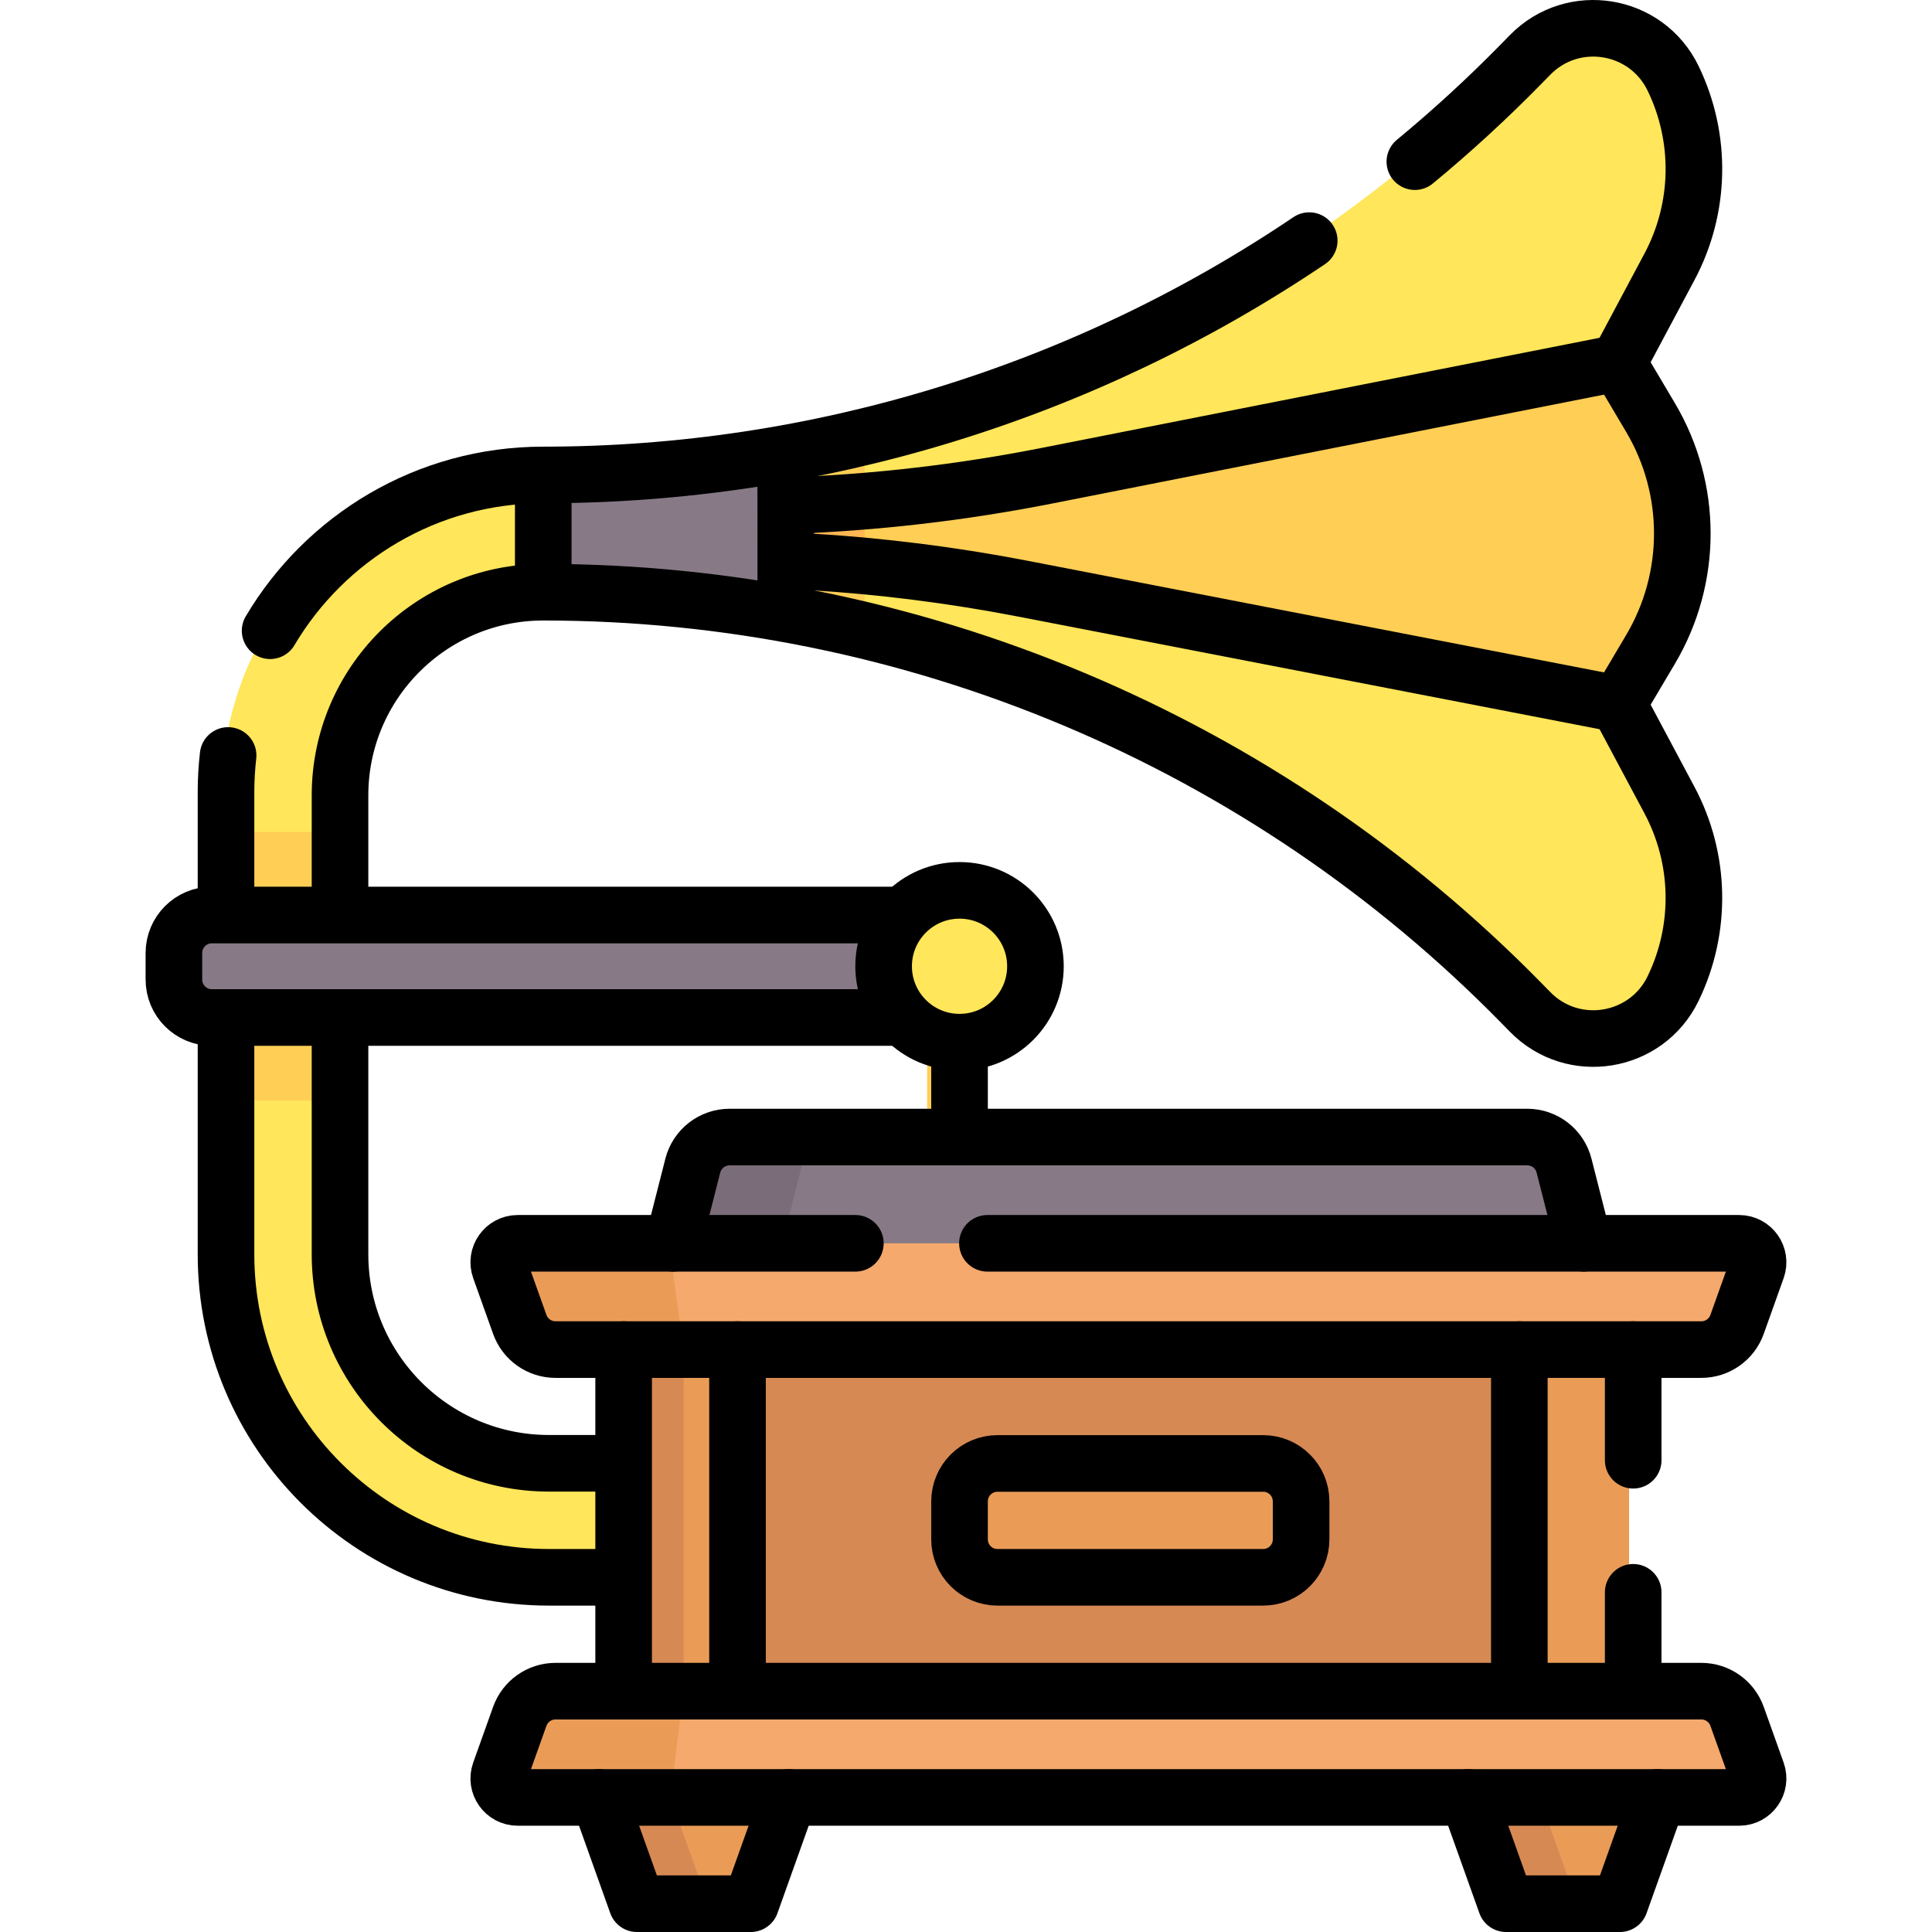 <?xml version="1.0" encoding="UTF-8"?>
<svg xmlns="http://www.w3.org/2000/svg" xmlns:xlink="http://www.w3.org/1999/xlink" version="1.1" id="Capa_1" x="0px" y="0px" viewBox="0 0 512 512" style="enable-background:new 0 0 512 512;" xml:space="preserve" width="512" height="512">
<g>
	<g>
		<path style="fill:#FFCE55;" d="M436.325,172.09l-8.57,14.47l-157.68-19.21l-57.06-18.5l-5.87-0.36v-14.48h0.47l68.72-18.55&#10;&#9;&#9;&#9;l151.42-19.27l8.57,14.47C447.555,129.6,447.555,153.15,436.325,172.09z"/>
		<path style="fill:#FFE65A;" d="M447.815,237.96c0,8.21-1.83,16.44-5.52,24.04c-7.08,14.61-26.51,17.78-37.88,6.18l-2.26-2.31&#10;&#9;&#9;&#9;c-34.14-34.83-74.57-62.07-118.66-80.59c-17.588-7.389-35.761-13.389-54.349-17.934c-6.47-6.754-14.61-10.325-22.001-11.652&#10;&#9;&#9;&#9;v-7.203l5.87,0.36c19.16,1.13,38.22,3.52,57.06,7.17l157.68,30.54l13.58,25.47C445.655,220.12,447.815,229.03,447.815,237.96z"/>
		<path style="fill:#FFE65A;" d="M441.335,70.72l-13.58,25.47l-151.42,29.88c-22.66,4.48-45.64,7.13-68.72,7.94h-0.47v-8.14&#10;&#9;&#9;&#9;c7.391-1.329,22.001-10.408,22.001-10.408c65.079-15.924,125.061-49.72,172.769-98.372l2.5-2.55&#10;&#9;&#9;&#9;c11.37-11.59,30.79-8.41,37.88,6.19l0.01,0.02C449.985,36.6,449.625,55.17,441.335,70.72z"/>
		<polygon style="fill:#FFB852;" points="229.145,132.72 229.145,150.11 218.145,154.376 207.145,148.49 200.466,140.258 &#10;&#9;&#9;&#9;207.145,134.01 207.615,134.01 216.842,128.023 &#9;&#9;"/>
		<path style="fill:#FFCE55;" d="M229.146,115.462l-0.001,17.258c-7.16,0.6-14.34,1.03-21.53,1.29h-0.47l-10.256-3.917l10.256-9.963&#10;&#9;&#9;&#9;C214.535,118.8,221.876,117.242,229.146,115.462z"/>
		<path style="fill:#FFCE55;" d="M229.145,150.11l0.001,17.236c-7.27-1.79-14.611-3.336-22.001-4.666l-7.621-8.29l7.621-5.9&#10;&#9;&#9;&#9;l5.87,0.36C218.405,149.17,223.775,149.59,229.145,150.11z"/>
		<g>
			<path style="fill:#FFCE55;" d="M253.201,313.776c-4.142,0-7.5-3.358-7.5-7.5v-34.341c0-4.142,3.358-7.5,7.5-7.5&#10;&#9;&#9;&#9;&#9;s7.5,3.358,7.5,7.5v34.341C260.701,310.418,257.343,313.776,253.201,313.776z"/>
		</g>
		<path style="fill:#877A86;" d="M403.655,301.33h-189.21l-20.083,2.367c-4.597,0-8.609,3.117-9.746,7.572l-7.353,18.223&#10;&#9;&#9;&#9;l119.592,6.53l121.798-6.53l-5.253-20.59C412.264,304.447,408.252,301.33,403.655,301.33z"/>
		<path style="fill:#7A6D79;" d="M214.445,301.33l-7.18,28.16l-14.517,6.532l-15.483-6.532l5.25-20.59&#10;&#9;&#9;&#9;c1.14-4.45,5.15-7.57,9.75-7.57H214.445z"/>
		<rect x="182.795" y="351.419" style="fill:#D78953;" width="228.12" height="102.992"/>
		<path style="fill:#877A86;" d="M207.145,120.13v42.55c-21.06-3.8-42.56-5.74-64.26-5.74l-15.643-15.565l15.643-15.505&#10;&#9;&#9;&#9;C164.585,125.87,186.085,123.93,207.145,120.13z"/>
		<path style="fill:#FFE65A;" d="M172.685,387.79V418h-28.27c-47.28,0-85.61-38.32-85.61-85.6v-40.75l8.39-35.58l-8.39-35.58v-10.55&#10;&#9;&#9;&#9;c0-23.22,9.41-44.23,24.63-59.45c15.21-15.21,36.23-24.62,59.45-24.62v31.07c-29.75,0-53.86,24.11-53.86,53.86v9.69l-7.524,36.85&#10;&#9;&#9;&#9;l7.524,34.31v40.75c0,30.59,24.8,55.39,55.39,55.39H172.685z"/>
		<g>
			<path style="fill:#EA9C57;" d="M207.94,476.338l-25.145-6.386l-17.671,6.386l4.235,25.237l18.345,2.925h8.063&#10;&#9;&#9;&#9;&#9;c1.268,0,2.399-0.797,2.825-1.991L207.94,476.338z"/>
			<path style="fill:#D78953;" d="M187.705,504.5H169.82c-1.268,0-2.399-0.797-2.825-1.992l-9.339-26.168l11.422-6.389l8.578,6.389&#10;&#9;&#9;&#9;&#9;L187.705,504.5z"/>
		</g>
		<g>
			<path style="fill:#EA9C57;" d="M438.264,476.338l-25.145-6.386l-17.671,6.386l4.235,25.237l18.345,2.925h8.063&#10;&#9;&#9;&#9;&#9;c1.268,0,2.399-0.797,2.825-1.991L438.264,476.338z"/>
			<path style="fill:#D78953;" d="M418.029,504.5h-17.885c-1.268,0-2.399-0.797-2.825-1.992l-9.339-26.168l11.422-6.389l8.578,6.389&#10;&#9;&#9;&#9;&#9;L418.029,504.5z"/>
		</g>
		<rect x="401.555" y="349.581" style="fill:#EA9C57;" width="30.174" height="106.669"/>
		<path style="fill:#EA9C57;" d="M333.664,387.828h-70.405c-5.555,0-10.058,4.503-10.058,10.058v10.058&#10;&#9;&#9;&#9;c0,5.555,4.503,10.058,10.058,10.058h70.405c5.555,0,10.058-4.503,10.058-10.058v-10.058&#10;&#9;&#9;&#9;C343.722,392.331,339.219,387.828,333.664,387.828z"/>
		<rect x="169.545" y="349.581" style="fill:#EA9C57;" width="24.817" height="106.669"/>
		<rect x="164.185" y="349.575" style="fill:#D78953;" width="17" height="106.679"/>
		<path style="fill:#F6A96C;" d="M147.632,354.933l33.553,2.722h268.6c4.251,0,8.042-2.672,9.472-6.675l5.274-14.767&#10;&#9;&#9;&#9;c1.17-3.275-1.258-6.72-4.736-6.72H177.263l-36.768,2.021c-3.478,0-5.906,3.445-4.736,6.72l2.4,10.024&#10;&#9;&#9;&#9;C139.589,352.261,143.381,354.933,147.632,354.933z"/>
		<path style="fill:#F6A96C;" d="M449.785,448.176h-268.6l-29.977,2.898c-4.251,0-8.042,2.672-9.472,6.675l-6.807,10.283&#10;&#9;&#9;&#9;c-1.17,3.275,1.258,6.72,4.736,6.72l37.989,1.586h282.14c3.478,0,5.906-3.445,4.736-6.72l-5.274-14.767&#10;&#9;&#9;&#9;C457.828,450.848,454.036,448.176,449.785,448.176z"/>
		<path style="fill:#EA9C57;" d="M181.185,357.65h-35.05c-4.25,0-8.05-2.67-9.48-6.67l-5.27-14.77c-1.17-3.27,1.26-6.72,4.74-6.72&#10;&#9;&#9;&#9;h41.138L181.185,357.65z"/>
		<path style="fill:#EA9C57;" d="M181.185,448.176l-3.53,28.164h-41.53c-3.48,0-5.91-3.45-4.74-6.72l5.27-14.77&#10;&#9;&#9;&#9;c1.43-4,5.23-6.67,9.48-6.67L181.185,448.176z"/>
		<rect x="58.805" y="220.49" style="fill:#FFCE55;" width="30.22" height="71.16"/>
		<path style="fill:#877A86;" d="M247.713,269.648H55.06c-5.555,0-10.058-4.503-10.058-10.058v-7.041&#10;&#9;&#9;&#9;c0-5.555,4.503-10.058,10.058-10.058h192.653V269.648z"/>
		<circle style="fill:#FFE65A;" cx="253.201" cy="256.07" r="20.116"/>
	</g>
	<g>
		<path style="fill:none;stroke:#000000;stroke-width:15;stroke-linecap:round;stroke-linejoin:round;stroke-miterlimit:10;" d="&#10;&#9;&#9;&#9;M60.451,200.207c-0.368,3.194-0.557,6.442-0.557,9.734v32.25"/>
		<path style="fill:none;stroke:#000000;stroke-width:15;stroke-linecap:round;stroke-linejoin:round;stroke-miterlimit:10;" d="&#10;&#9;&#9;&#9;M346.959,63.769c-59.507,40.168-130.104,62.099-202.992,62.099h0c-30.807,0-57.745,16.57-72.385,41.285"/>
		<path style="fill:none;stroke:#000000;stroke-width:15;stroke-linecap:round;stroke-linejoin:round;stroke-miterlimit:10;" d="&#10;&#9;&#9;&#9;M90.108,242.191v-31.391c0-29.746,24.114-53.859,53.859-53.859h0c97.549,0,190.994,39.26,259.273,108.93l2.265,2.311&#10;&#9;&#9;&#9;c11.366,11.598,30.792,8.424,37.877-6.187l0,0c7.686-15.852,7.329-34.424-0.962-49.968l-13.582-25.465l8.575-14.47&#10;&#9;&#9;&#9;c11.223-18.939,11.223-42.492-0.001-61.432l-8.574-14.468l13.586-25.476c8.289-15.543,8.646-34.112,0.962-49.962l-0.01-0.02&#10;&#9;&#9;&#9;c-7.083-14.609-26.504-17.786-37.872-6.194L403,17.093c-8.935,9.11-18.3,17.7-28.048,25.748"/>
		<path style="fill:none;stroke:#000000;stroke-width:15;stroke-linecap:round;stroke-linejoin:round;stroke-miterlimit:10;" d="&#10;&#9;&#9;&#9;M165.139,387.788H145.5c-30.592,0-55.392-24.8-55.392-55.392v-62.247"/>
		<path style="fill:none;stroke:#000000;stroke-width:15;stroke-linecap:round;stroke-linejoin:round;stroke-miterlimit:10;" d="&#10;&#9;&#9;&#9;M59.894,270.149v62.247c0,47.279,38.327,85.606,85.606,85.606h19.639"/>
		<g>
			
				<polyline style="fill:none;stroke:#000000;stroke-width:15;stroke-linecap:round;stroke-linejoin:round;stroke-miterlimit:10;" points="&#10;&#9;&#9;&#9;&#9;158.735,476.338 168.793,504.5 198.967,504.5 209.025,476.338 &#9;&#9;&#9;"/>
			
				<polyline style="fill:none;stroke:#000000;stroke-width:15;stroke-linecap:round;stroke-linejoin:round;stroke-miterlimit:10;" points="&#10;&#9;&#9;&#9;&#9;389.061,476.338 399.119,504.5 429.293,504.5 439.351,476.338 &#9;&#9;&#9;"/>
		</g>
		<g>
			
				<line style="fill:none;stroke:#000000;stroke-width:15;stroke-linecap:round;stroke-linejoin:round;stroke-miterlimit:10;" x1="402.64" y1="357.655" x2="402.64" y2="448.176"/>
			
				<line style="fill:none;stroke:#000000;stroke-width:15;stroke-linecap:round;stroke-linejoin:round;stroke-miterlimit:10;" x1="432.813" y1="386.979" x2="432.813" y2="357.655"/>
			
				<line style="fill:none;stroke:#000000;stroke-width:15;stroke-linecap:round;stroke-linejoin:round;stroke-miterlimit:10;" x1="432.813" y1="448.176" x2="432.813" y2="421.979"/>
			<path style="fill:none;stroke:#000000;stroke-width:15;stroke-linecap:round;stroke-linejoin:round;stroke-miterlimit:10;" d="&#10;&#9;&#9;&#9;&#9;M334.749,387.828h-70.405c-5.555,0-10.058,4.503-10.058,10.058v10.058c0,5.555,4.503,10.058,10.058,10.058h70.405&#10;&#9;&#9;&#9;&#9;c5.555,0,10.058-4.503,10.058-10.058v-10.058C344.807,392.331,340.304,387.828,334.749,387.828z"/>
			
				<line style="fill:none;stroke:#000000;stroke-width:15;stroke-linecap:round;stroke-linejoin:round;stroke-miterlimit:10;" x1="165.273" y1="357.655" x2="165.273" y2="448.176"/>
			
				<line style="fill:none;stroke:#000000;stroke-width:15;stroke-linecap:round;stroke-linejoin:round;stroke-miterlimit:10;" x1="195.447" y1="448.176" x2="195.447" y2="357.655"/>
		</g>
		<path style="fill:none;stroke:#000000;stroke-width:15;stroke-linecap:round;stroke-linejoin:round;stroke-miterlimit:10;" d="&#10;&#9;&#9;&#9;M226.681,329.492h-89.474c-3.478,0-5.906,3.445-4.736,6.72l5.274,14.767c1.43,4.003,5.221,6.675,9.472,6.675H450.87&#10;&#9;&#9;&#9;c4.251,0,8.042-2.672,9.472-6.675l5.274-14.767c1.17-3.275-1.258-6.72-4.736-6.72H261.681"/>
		<path style="fill:none;stroke:#000000;stroke-width:15;stroke-linecap:round;stroke-linejoin:round;stroke-miterlimit:10;" d="&#10;&#9;&#9;&#9;M450.87,448.176H147.216c-4.251,0-8.042,2.672-9.472,6.675l-5.274,14.767c-1.17,3.275,1.258,6.72,4.736,6.72H460.88&#10;&#9;&#9;&#9;c3.478,0,5.906-3.445,4.736-6.72l-5.274-14.767C458.912,450.848,455.121,448.176,450.87,448.176z"/>
		<path style="fill:none;stroke:#000000;stroke-width:15;stroke-linecap:round;stroke-linejoin:round;stroke-miterlimit:10;" d="&#10;&#9;&#9;&#9;M419.738,329.492l-5.253-20.59c-1.136-4.455-5.148-7.572-9.746-7.572H193.347c-4.597,0-8.609,3.117-9.746,7.572l-5.253,20.59"/>
		<g>
			<path style="fill:none;stroke:#000000;stroke-width:15;stroke-linecap:round;stroke-linejoin:round;stroke-miterlimit:10;" d="&#10;&#9;&#9;&#9;&#9;M238.193,269.648H56.145c-5.555,0-10.058-4.503-10.058-10.058v-7.041c0-5.555,4.503-10.058,10.058-10.058h182.048"/>
		</g>
		
			<circle style="fill:none;stroke:#000000;stroke-width:15;stroke-linecap:round;stroke-linejoin:round;stroke-miterlimit:10;" cx="254.286" cy="256.07" r="20.116"/>
		
			<line style="fill:none;stroke:#000000;stroke-width:15;stroke-linecap:round;stroke-linejoin:round;stroke-miterlimit:10;" x1="254.286" y1="276.775" x2="254.286" y2="301.225"/>
		
			<line style="fill:none;stroke:#000000;stroke-width:15;stroke-linecap:round;stroke-linejoin:round;stroke-miterlimit:10;" x1="143.967" y1="126.102" x2="143.967" y2="156.662"/>
		<path style="fill:none;stroke:#000000;stroke-width:15;stroke-linecap:round;stroke-linejoin:round;stroke-miterlimit:10;" d="&#10;&#9;&#9;&#9;M208.702,134.014L208.702,134.014c23.08-0.814,46.059-3.469,68.717-7.94l151.419-29.882"/>
		<path style="fill:none;stroke:#000000;stroke-width:15;stroke-linecap:round;stroke-linejoin:round;stroke-miterlimit:10;" d="&#10;&#9;&#9;&#9;M208.383,148.517l5.717,0.336c19.159,1.125,38.222,3.521,57.064,7.17l157.674,30.539"/>
		
			<line style="fill:none;stroke:#000000;stroke-width:15;stroke-linecap:round;stroke-linejoin:round;stroke-miterlimit:10;" x1="208.226" y1="120.408" x2="208.243" y2="162.285"/>
	</g>
</g>















</svg>
